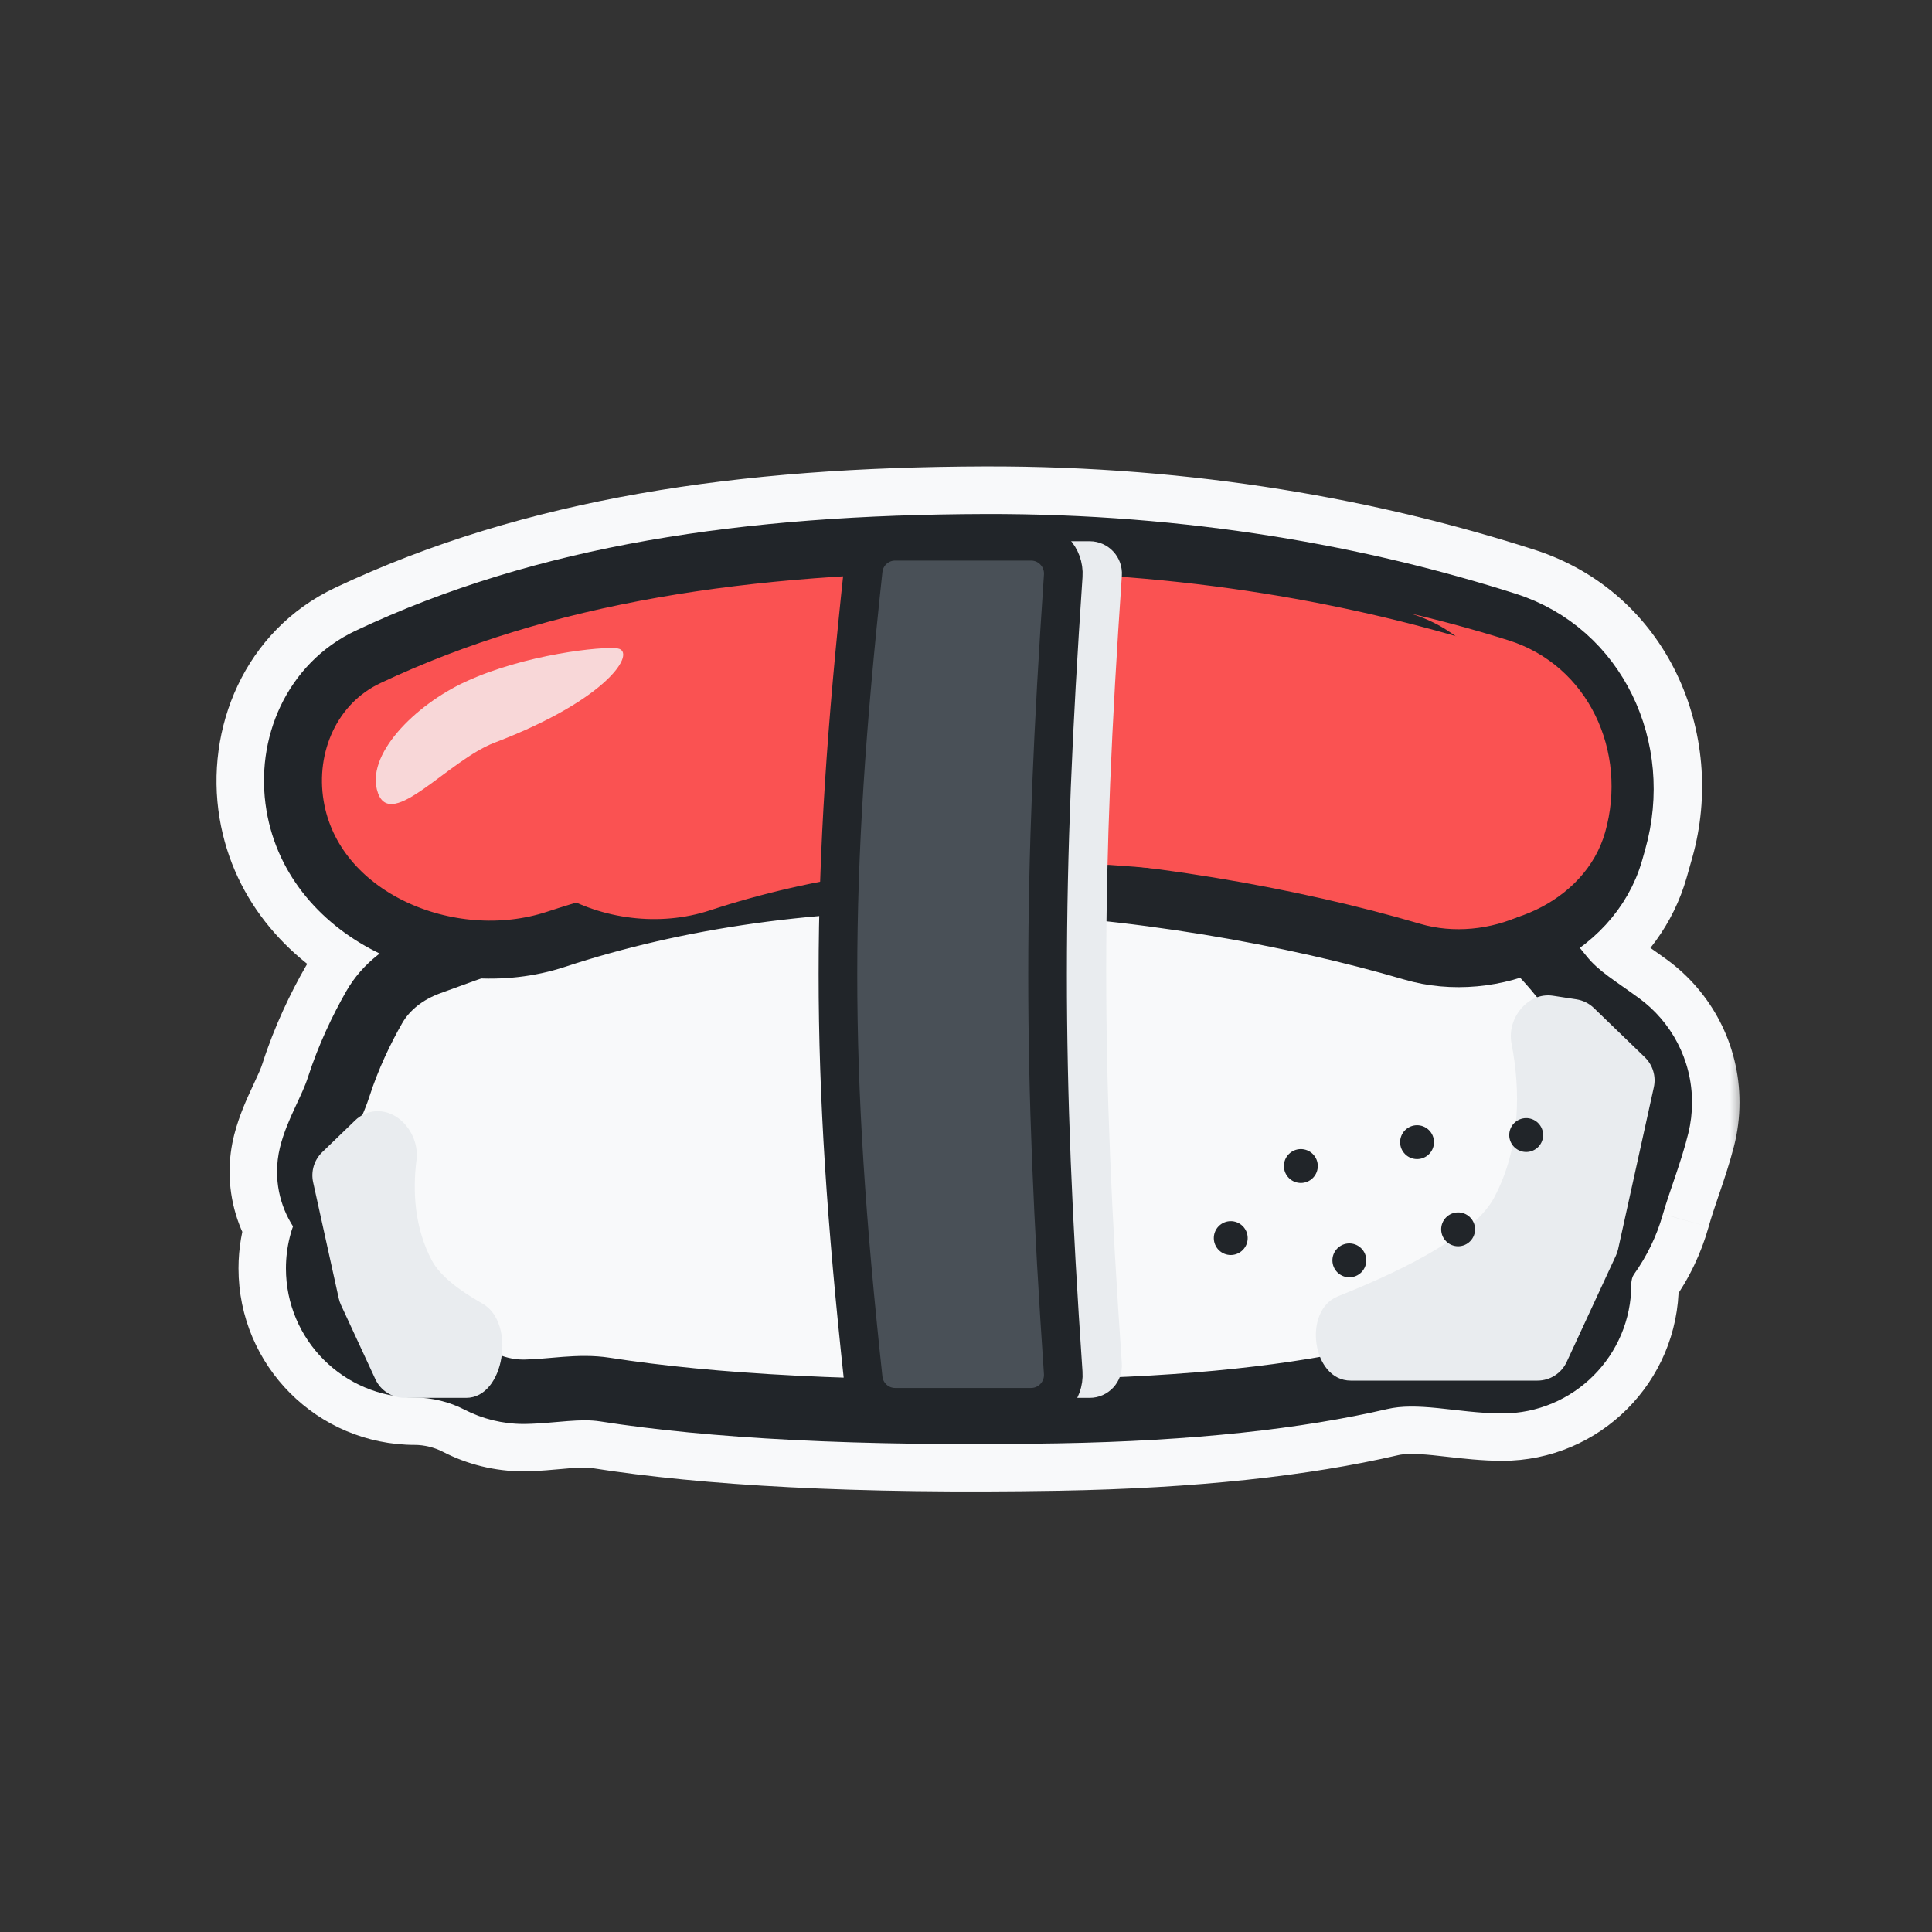 <svg width="60" height="60" viewBox="0 0 60 60" fill="none" xmlns="http://www.w3.org/2000/svg">
<rect x="0" y="0" width="60" height="60" fill="#333333" stroke="none"/>
<mask id="path-1-outside-1_50_10417" maskUnits="userSpaceOnUse" x="6.223" y="13.984" width="48" height="33" fill="black">
<rect fill="white" x="6.223" y="13.984" width="48" height="33"/>
<path fill-rule="evenodd" clip-rule="evenodd" d="M11.801 21.193C10.476 21.818 9.769 23.321 10.028 24.874C10.259 26.263 11.223 27.365 12.565 28.012C13.09 28.265 13.661 28.442 14.248 28.536C16.871 27.596 20.203 26.475 23.392 25.545C24.073 25.346 24.75 25.155 25.413 24.977C25.544 22.792 25.751 20.478 26.035 17.882C20.659 18.225 15.99 19.215 11.801 21.193ZM33.785 17.821C33.802 17.942 33.807 18.068 33.799 18.195C33.663 20.162 33.556 21.965 33.478 23.673C35.989 23.776 38.883 24.142 41.604 24.973C43.868 25.665 46.068 26.697 47.817 28.215C48.521 27.76 49.038 27.119 49.253 26.358L49.423 25.756C50.1 23.361 48.913 20.896 46.661 20.171C42.994 18.99 38.67 18.09 33.785 17.821ZM31.917 23.679C31.997 21.936 32.106 20.096 32.244 18.088C32.252 17.972 32.16 17.877 32.048 17.877H27.776C27.678 17.877 27.595 17.951 27.585 18.048C27.325 20.423 27.13 22.556 27 24.568C27.589 24.423 28.162 24.292 28.709 24.176C29.887 23.928 30.985 23.747 31.917 23.679ZM25.267 28.439C22.471 28.694 19.867 29.235 17.544 30C16.699 30.279 15.809 30.393 14.929 30.361C14.472 30.524 14.037 30.682 13.628 30.832C13.111 31.022 12.709 31.34 12.48 31.738C12.111 32.379 11.716 33.2 11.435 34.082C11.313 34.463 11.142 34.828 11.002 35.128L10.958 35.223C10.799 35.564 10.683 35.831 10.616 36.091C10.591 36.184 10.578 36.283 10.578 36.386C10.578 36.702 10.701 36.986 10.903 37.199C11.047 37.349 11.149 37.543 11.188 37.76C11.231 38.001 11.191 38.245 11.082 38.455C10.937 38.734 10.855 39.051 10.855 39.391C10.855 40.514 11.766 41.425 12.89 41.425C13.725 41.425 14.588 41.636 15.33 42.02C15.608 42.164 15.925 42.246 16.263 42.246C16.284 42.246 16.304 42.246 16.325 42.245C16.564 42.238 16.782 42.218 17.029 42.195L17.029 42.195L17.029 42.195L17.03 42.195C17.169 42.182 17.318 42.169 17.485 42.156C17.909 42.124 18.399 42.105 18.908 42.185C20.797 42.482 23.133 42.697 26.023 42.801C25.415 37.219 25.163 32.938 25.267 28.439ZM27.623 42.846C27.602 42.819 27.588 42.787 27.585 42.751C26.968 37.118 26.717 32.844 26.828 28.328C27.898 28.272 28.992 28.259 30.107 28.29C30.663 28.305 31.218 28.331 31.771 28.364C31.701 32.871 31.857 37.148 32.243 42.71C32.247 42.767 32.227 42.819 32.192 42.858C30.545 42.88 29.025 42.875 27.623 42.846ZM33.799 42.825C37.473 42.715 40.373 42.359 42.639 41.833C43.413 41.654 44.181 41.697 44.84 41.762C45.044 41.782 45.233 41.804 45.413 41.824C45.862 41.875 46.252 41.919 46.654 41.919C47.777 41.919 48.688 41.008 48.688 39.885C48.688 39.406 48.813 38.884 49.134 38.433C49.428 38.019 49.623 37.597 49.742 37.172C49.855 36.77 49.99 36.37 50.116 36.001L50.117 36L50.151 35.898C50.29 35.489 50.415 35.113 50.51 34.743C50.552 34.582 50.574 34.412 50.574 34.235C50.574 33.56 50.247 32.962 49.739 32.591C49.638 32.517 49.523 32.438 49.4 32.352L49.4 32.352L49.399 32.351L49.399 32.351L49.399 32.351C48.881 31.991 48.206 31.522 47.723 30.915C47.579 30.733 47.426 30.556 47.267 30.385C46.139 30.736 44.894 30.777 43.738 30.433C40.914 29.592 37.232 28.836 33.327 28.482C33.262 32.911 33.417 37.124 33.798 42.602C33.803 42.678 33.803 42.752 33.799 42.825ZM33.364 26.726C37.437 27.085 41.28 27.872 44.238 28.753C44.655 28.877 45.096 28.929 45.539 28.915C44.241 28.026 42.699 27.345 41.035 26.836C38.514 26.066 35.791 25.717 33.399 25.619C33.386 25.991 33.374 26.36 33.364 26.726ZM31.809 26.61C31.818 26.289 31.828 25.966 31.839 25.64C31.089 25.709 30.168 25.859 29.111 26.082C28.462 26.219 27.773 26.381 27.056 26.561C28.072 26.517 29.106 26.508 30.155 26.537C30.708 26.553 31.26 26.577 31.809 26.61ZM11.803 29.591L11.834 29.606C11.424 29.91 11.062 30.296 10.791 30.767C10.37 31.5 9.911 32.449 9.579 33.489C9.497 33.745 9.38 33.997 9.23 34.318L9.192 34.401C9.035 34.737 8.846 35.151 8.73 35.604C8.665 35.855 8.63 36.117 8.63 36.386C8.63 37.01 8.814 37.591 9.128 38.079C8.985 38.49 8.907 38.932 8.907 39.391C8.907 41.59 10.69 43.373 12.89 43.373C13.412 43.373 13.969 43.509 14.434 43.75C14.983 44.034 15.606 44.194 16.263 44.194C16.303 44.194 16.343 44.193 16.383 44.192C16.679 44.183 17.003 44.154 17.287 44.128L17.287 44.128L17.288 44.128L17.289 44.128C17.413 44.117 17.529 44.106 17.632 44.099C18.012 44.07 18.323 44.065 18.605 44.109C21.95 44.635 26.536 44.904 32.843 44.796C37.081 44.723 40.441 44.343 43.079 43.73C43.527 43.627 44.03 43.639 44.648 43.701C44.788 43.714 44.938 43.731 45.095 43.749L45.095 43.749C45.579 43.804 46.132 43.867 46.654 43.867C48.853 43.867 50.636 42.084 50.636 39.885C50.636 39.732 50.676 39.624 50.721 39.561C51.145 38.965 51.438 38.339 51.618 37.697C51.715 37.349 51.834 37 51.963 36.62L51.963 36.62L51.996 36.525C52.134 36.119 52.281 35.678 52.397 35.228C52.479 34.909 52.522 34.576 52.522 34.235C52.522 32.913 51.877 31.741 50.888 31.018C50.705 30.884 50.536 30.766 50.379 30.656C49.898 30.319 49.536 30.065 49.249 29.703C49.189 29.628 49.128 29.554 49.067 29.48C49.935 28.839 50.626 27.946 50.94 26.834L51.11 26.233C52.01 23.05 50.464 19.554 47.199 18.502C42.585 17.016 36.984 15.965 30.575 15.985C23.096 16.007 16.705 16.939 11.052 19.608C8.921 20.614 7.929 22.947 8.298 25.163C8.643 27.232 10.068 28.754 11.803 29.591Z"/>
</mask>
<path fill-rule="evenodd" clip-rule="evenodd" d="M11.801 21.193C10.476 21.818 9.769 23.321 10.028 24.874C10.259 26.263 11.223 27.365 12.565 28.012C13.09 28.265 13.661 28.442 14.248 28.536C16.871 27.596 20.203 26.475 23.392 25.545C24.073 25.346 24.75 25.155 25.413 24.977C25.544 22.792 25.751 20.478 26.035 17.882C20.659 18.225 15.99 19.215 11.801 21.193ZM33.785 17.821C33.802 17.942 33.807 18.068 33.799 18.195C33.663 20.162 33.556 21.965 33.478 23.673C35.989 23.776 38.883 24.142 41.604 24.973C43.868 25.665 46.068 26.697 47.817 28.215C48.521 27.76 49.038 27.119 49.253 26.358L49.423 25.756C50.1 23.361 48.913 20.896 46.661 20.171C42.994 18.99 38.67 18.09 33.785 17.821ZM31.917 23.679C31.997 21.936 32.106 20.096 32.244 18.088C32.252 17.972 32.16 17.877 32.048 17.877H27.776C27.678 17.877 27.595 17.951 27.585 18.048C27.325 20.423 27.13 22.556 27 24.568C27.589 24.423 28.162 24.292 28.709 24.176C29.887 23.928 30.985 23.747 31.917 23.679ZM25.267 28.439C22.471 28.694 19.867 29.235 17.544 30C16.699 30.279 15.809 30.393 14.929 30.361C14.472 30.524 14.037 30.682 13.628 30.832C13.111 31.022 12.709 31.34 12.48 31.738C12.111 32.379 11.716 33.2 11.435 34.082C11.313 34.463 11.142 34.828 11.002 35.128L10.958 35.223C10.799 35.564 10.683 35.831 10.616 36.091C10.591 36.184 10.578 36.283 10.578 36.386C10.578 36.702 10.701 36.986 10.903 37.199C11.047 37.349 11.149 37.543 11.188 37.76C11.231 38.001 11.191 38.245 11.082 38.455C10.937 38.734 10.855 39.051 10.855 39.391C10.855 40.514 11.766 41.425 12.89 41.425C13.725 41.425 14.588 41.636 15.33 42.02C15.608 42.164 15.925 42.246 16.263 42.246C16.284 42.246 16.304 42.246 16.325 42.245C16.564 42.238 16.782 42.218 17.029 42.195L17.029 42.195L17.029 42.195L17.03 42.195C17.169 42.182 17.318 42.169 17.485 42.156C17.909 42.124 18.399 42.105 18.908 42.185C20.797 42.482 23.133 42.697 26.023 42.801C25.415 37.219 25.163 32.938 25.267 28.439ZM27.623 42.846C27.602 42.819 27.588 42.787 27.585 42.751C26.968 37.118 26.717 32.844 26.828 28.328C27.898 28.272 28.992 28.259 30.107 28.29C30.663 28.305 31.218 28.331 31.771 28.364C31.701 32.871 31.857 37.148 32.243 42.71C32.247 42.767 32.227 42.819 32.192 42.858C30.545 42.88 29.025 42.875 27.623 42.846ZM33.799 42.825C37.473 42.715 40.373 42.359 42.639 41.833C43.413 41.654 44.181 41.697 44.84 41.762C45.044 41.782 45.233 41.804 45.413 41.824C45.862 41.875 46.252 41.919 46.654 41.919C47.777 41.919 48.688 41.008 48.688 39.885C48.688 39.406 48.813 38.884 49.134 38.433C49.428 38.019 49.623 37.597 49.742 37.172C49.855 36.77 49.99 36.37 50.116 36.001L50.117 36L50.151 35.898C50.29 35.489 50.415 35.113 50.51 34.743C50.552 34.582 50.574 34.412 50.574 34.235C50.574 33.56 50.247 32.962 49.739 32.591C49.638 32.517 49.523 32.438 49.4 32.352L49.4 32.352L49.399 32.351L49.399 32.351L49.399 32.351C48.881 31.991 48.206 31.522 47.723 30.915C47.579 30.733 47.426 30.556 47.267 30.385C46.139 30.736 44.894 30.777 43.738 30.433C40.914 29.592 37.232 28.836 33.327 28.482C33.262 32.911 33.417 37.124 33.798 42.602C33.803 42.678 33.803 42.752 33.799 42.825ZM33.364 26.726C37.437 27.085 41.28 27.872 44.238 28.753C44.655 28.877 45.096 28.929 45.539 28.915C44.241 28.026 42.699 27.345 41.035 26.836C38.514 26.066 35.791 25.717 33.399 25.619C33.386 25.991 33.374 26.36 33.364 26.726ZM31.809 26.61C31.818 26.289 31.828 25.966 31.839 25.64C31.089 25.709 30.168 25.859 29.111 26.082C28.462 26.219 27.773 26.381 27.056 26.561C28.072 26.517 29.106 26.508 30.155 26.537C30.708 26.553 31.26 26.577 31.809 26.61ZM11.803 29.591L11.834 29.606C11.424 29.91 11.062 30.296 10.791 30.767C10.37 31.5 9.911 32.449 9.579 33.489C9.497 33.745 9.38 33.997 9.23 34.318L9.192 34.401C9.035 34.737 8.846 35.151 8.73 35.604C8.665 35.855 8.63 36.117 8.63 36.386C8.63 37.01 8.814 37.591 9.128 38.079C8.985 38.49 8.907 38.932 8.907 39.391C8.907 41.59 10.69 43.373 12.89 43.373C13.412 43.373 13.969 43.509 14.434 43.75C14.983 44.034 15.606 44.194 16.263 44.194C16.303 44.194 16.343 44.193 16.383 44.192C16.679 44.183 17.003 44.154 17.287 44.128L17.287 44.128L17.288 44.128L17.289 44.128C17.413 44.117 17.529 44.106 17.632 44.099C18.012 44.07 18.323 44.065 18.605 44.109C21.95 44.635 26.536 44.904 32.843 44.796C37.081 44.723 40.441 44.343 43.079 43.73C43.527 43.627 44.03 43.639 44.648 43.701C44.788 43.714 44.938 43.731 45.095 43.749L45.095 43.749C45.579 43.804 46.132 43.867 46.654 43.867C48.853 43.867 50.636 42.084 50.636 39.885C50.636 39.732 50.676 39.624 50.721 39.561C51.145 38.965 51.438 38.339 51.618 37.697C51.715 37.349 51.834 37 51.963 36.62L51.963 36.62L51.996 36.525C52.134 36.119 52.281 35.678 52.397 35.228C52.479 34.909 52.522 34.576 52.522 34.235C52.522 32.913 51.877 31.741 50.888 31.018C50.705 30.884 50.536 30.766 50.379 30.656C49.898 30.319 49.536 30.065 49.249 29.703C49.189 29.628 49.128 29.554 49.067 29.48C49.935 28.839 50.626 27.946 50.94 26.834L51.11 26.233C52.01 23.05 50.464 19.554 47.199 18.502C42.585 17.016 36.984 15.965 30.575 15.985C23.096 16.007 16.705 16.939 11.052 19.608C8.921 20.614 7.929 22.947 8.298 25.163C8.643 27.232 10.068 28.754 11.803 29.591Z" fill="#F8F9FA"/>
<path d="M10.028 24.874L11.507 24.628L10.028 24.874ZM11.801 21.193L12.441 22.549L12.441 22.549L11.801 21.193ZM12.565 28.012L11.913 29.363L11.913 29.363L12.565 28.012ZM14.248 28.536L14.011 30.017C14.261 30.057 14.516 30.033 14.753 29.948L14.248 28.536ZM23.392 25.545L23.812 26.985L23.812 26.985L23.392 25.545ZM25.413 24.977L25.802 26.426C26.425 26.258 26.871 25.711 26.91 25.067L25.413 24.977ZM26.035 17.882L27.526 18.045C27.574 17.604 27.425 17.165 27.119 16.845C26.813 16.525 26.381 16.356 25.939 16.385L26.035 17.882ZM33.785 17.821L33.867 16.323C33.418 16.298 32.981 16.476 32.678 16.808C32.374 17.14 32.236 17.591 32.3 18.036L33.785 17.821ZM33.799 18.195L35.295 18.298L35.295 18.298L33.799 18.195ZM33.478 23.673L31.979 23.604C31.961 24.003 32.102 24.392 32.372 24.686C32.642 24.981 33.017 25.155 33.416 25.172L33.478 23.673ZM41.604 24.973L41.165 26.408L41.165 26.408L41.604 24.973ZM47.817 28.215L46.834 29.347C47.337 29.785 48.069 29.837 48.63 29.475L47.817 28.215ZM49.253 26.358L47.81 25.95L47.81 25.95L49.253 26.358ZM49.423 25.756L50.867 26.164L50.867 26.164L49.423 25.756ZM46.661 20.171L46.201 21.599L46.201 21.599L46.661 20.171ZM31.917 23.679L32.026 25.175C32.784 25.12 33.381 24.507 33.416 23.748L31.917 23.679ZM32.244 18.088L33.74 18.191L33.74 18.191L32.244 18.088ZM27.585 18.048L29.076 18.211L29.076 18.211L27.585 18.048ZM27 24.568L25.503 24.471C25.472 24.948 25.67 25.411 26.036 25.718C26.402 26.025 26.893 26.139 27.357 26.025L27 24.568ZM28.709 24.176L29.019 25.644L29.019 25.644L28.709 24.176ZM17.544 30L18.014 31.425L18.014 31.425L17.544 30ZM25.267 28.439L26.767 28.473C26.776 28.046 26.604 27.635 26.291 27.343C25.979 27.051 25.557 26.906 25.131 26.945L25.267 28.439ZM14.929 30.361L14.985 28.862C14.794 28.855 14.603 28.884 14.424 28.948L14.929 30.361ZM13.628 30.832L13.11 29.424L13.11 29.424L13.628 30.832ZM12.48 31.738L11.18 30.99L11.18 30.99L12.48 31.738ZM11.435 34.081L12.864 34.538L12.864 34.538L11.435 34.081ZM11.002 35.128L9.643 34.493L9.643 34.493L11.002 35.128ZM10.958 35.223L9.599 34.588L9.598 34.59L10.958 35.223ZM10.616 36.091L12.068 36.465L12.068 36.465L10.616 36.091ZM10.903 37.199L9.817 38.233L9.817 38.233L10.903 37.199ZM11.188 37.76L12.665 37.497L12.665 37.497L11.188 37.76ZM11.082 38.455L12.413 39.146L12.413 39.146L11.082 38.455ZM15.33 42.02L14.64 43.352L14.64 43.352L15.33 42.02ZM16.325 42.245L16.369 43.745L16.369 43.745L16.325 42.245ZM17.029 42.195L17.166 43.689C17.182 43.688 17.199 43.686 17.215 43.684L17.029 42.195ZM17.029 42.195L16.885 40.702C16.871 40.704 16.857 40.705 16.843 40.707L17.029 42.195ZM17.029 42.195L16.896 40.701L16.885 40.702L17.029 42.195ZM17.03 42.195L17.163 43.689L17.167 43.689L17.03 42.195ZM17.485 42.156L17.598 43.652L17.598 43.652L17.485 42.156ZM18.908 42.185L18.675 43.667L18.675 43.667L18.908 42.185ZM26.023 42.801L25.968 44.3C26.404 44.316 26.824 44.142 27.121 43.823C27.417 43.504 27.561 43.072 27.514 42.639L26.023 42.801ZM27.584 42.751L26.093 42.914L26.093 42.914L27.584 42.751ZM27.623 42.846L26.43 43.756C26.707 44.12 27.135 44.337 27.592 44.346L27.623 42.846ZM26.828 28.328L26.751 26.829C25.968 26.87 25.348 27.506 25.329 28.29L26.828 28.328ZM30.107 28.29L30.065 29.789L30.065 29.789L30.107 28.29ZM31.771 28.364L33.27 28.387C33.283 27.586 32.663 26.916 31.862 26.867L31.771 28.364ZM32.243 42.71L30.747 42.814L30.747 42.814L32.243 42.71ZM32.192 42.858L32.212 44.358C32.629 44.352 33.025 44.173 33.304 43.864L32.192 42.858ZM42.639 41.833L42.978 43.294L42.978 43.294L42.639 41.833ZM33.799 42.825L32.301 42.741C32.278 43.16 32.431 43.571 32.725 43.872C33.018 44.173 33.424 44.337 33.844 44.324L33.799 42.825ZM44.84 41.762L44.988 40.27L44.988 40.27L44.84 41.762ZM45.413 41.824L45.244 43.315L45.244 43.315L45.413 41.824ZM49.134 38.432L47.911 37.563L47.911 37.563L49.134 38.432ZM49.742 37.172L48.297 36.768L48.297 36.768L49.742 37.172ZM50.116 36.001L51.536 36.484L51.539 36.475L50.116 36.001ZM50.117 36L48.696 35.517L48.693 35.526L50.117 36ZM50.151 35.898L51.571 36.381L51.571 36.381L50.151 35.898ZM50.51 34.743L51.963 35.116L51.963 35.116L50.51 34.743ZM49.738 32.591L48.853 33.801L48.853 33.801L49.738 32.591ZM49.4 32.352L50.256 31.12L50.253 31.118L49.4 32.352ZM49.4 32.352L50.253 31.118C50.248 31.115 50.244 31.112 50.24 31.109L49.4 32.352ZM49.399 32.351L50.24 31.109L50.231 31.103L49.399 32.351ZM49.399 32.351L50.231 31.103C50.219 31.095 50.207 31.087 50.194 31.079L49.399 32.351ZM49.399 32.351L48.543 33.583C48.563 33.597 48.584 33.61 48.604 33.623L49.399 32.351ZM47.723 30.915L46.549 31.848L46.549 31.848L47.723 30.915ZM47.267 30.385L48.364 29.362C47.971 28.941 47.371 28.782 46.822 28.953L47.267 30.385ZM43.738 30.433L43.31 31.87L43.31 31.87L43.738 30.433ZM33.327 28.482L33.462 26.988C33.047 26.951 32.634 27.088 32.324 27.368C32.014 27.647 31.834 28.043 31.828 28.46L33.327 28.482ZM33.798 42.602L32.301 42.706L32.301 42.706L33.798 42.602ZM44.238 28.753L44.666 27.315L44.666 27.315L44.238 28.753ZM33.364 26.726L31.865 26.685C31.843 27.477 32.442 28.15 33.232 28.22L33.364 26.726ZM45.539 28.915L45.586 30.415C46.235 30.394 46.797 29.959 46.979 29.336C47.161 28.713 46.922 28.044 46.386 27.678L45.539 28.915ZM41.035 26.836L41.473 25.402L41.473 25.402L41.035 26.836ZM33.399 25.619L33.46 24.12C33.061 24.104 32.672 24.248 32.379 24.519C32.086 24.791 31.913 25.168 31.9 25.567L33.399 25.619ZM31.809 26.61L31.719 28.108C32.124 28.132 32.522 27.991 32.822 27.716C33.121 27.442 33.297 27.058 33.308 26.652L31.809 26.61ZM31.839 25.64L33.338 25.691C33.352 25.261 33.182 24.845 32.869 24.55C32.556 24.254 32.131 24.107 31.702 24.146L31.839 25.64ZM29.111 26.082L28.802 24.614L28.802 24.614L29.111 26.082ZM27.056 26.561L26.689 25.107C25.943 25.295 25.46 26.018 25.572 26.779C25.684 27.541 26.353 28.094 27.122 28.06L27.056 26.561ZM30.155 26.537L30.197 25.038L30.197 25.038L30.155 26.537ZM11.834 29.606L12.728 30.81C13.15 30.497 13.377 29.985 13.327 29.462C13.277 28.939 12.956 28.48 12.482 28.253L11.834 29.606ZM11.803 29.591L11.151 30.942L11.154 30.944L11.803 29.591ZM10.791 30.767L12.092 31.515L12.092 31.515L10.791 30.767ZM9.579 33.489L8.15 33.032L8.15 33.032L9.579 33.489ZM9.23 34.318L7.871 33.684L7.871 33.684L9.23 34.318ZM9.192 34.401L7.832 33.768L7.832 33.768L9.192 34.401ZM8.73 35.604L10.182 35.979L10.182 35.979L8.73 35.604ZM9.128 38.079L10.544 38.573C10.697 38.136 10.639 37.654 10.389 37.266L9.128 38.079ZM14.434 43.75L15.124 42.418L15.124 42.418L14.434 43.75ZM16.383 44.192L16.338 42.693L16.338 42.693L16.383 44.192ZM17.287 44.128L17.423 45.622C17.444 45.62 17.465 45.618 17.485 45.615L17.287 44.128ZM17.287 44.128L17.145 42.635C17.126 42.637 17.108 42.639 17.089 42.641L17.287 44.128ZM17.288 44.128L17.155 42.634L17.145 42.635L17.288 44.128ZM17.289 44.128L17.421 45.622L17.424 45.622L17.289 44.128ZM17.632 44.099L17.519 42.603L17.519 42.603L17.632 44.099ZM18.605 44.109L18.373 45.591L18.373 45.591L18.605 44.109ZM32.843 44.796L32.817 43.296L32.817 43.296L32.843 44.796ZM43.079 43.73L42.74 42.269L42.74 42.269L43.079 43.73ZM44.648 43.701L44.796 42.208L44.796 42.208L44.648 43.701ZM45.095 43.749L45.342 42.27C45.316 42.266 45.291 42.262 45.265 42.259L45.095 43.749ZM45.095 43.749L44.849 45.229C44.874 45.233 44.9 45.237 44.926 45.24L45.095 43.749ZM50.721 39.561L49.499 38.692L49.499 38.692L50.721 39.561ZM51.618 37.697L53.063 38.101L53.063 38.1L51.618 37.697ZM51.963 36.62L53.383 37.103C53.391 37.08 53.399 37.056 53.406 37.032L51.963 36.62ZM51.963 36.62L50.543 36.137C50.535 36.16 50.528 36.184 50.521 36.208L51.963 36.62ZM51.995 36.525L53.416 37.008L53.416 37.008L51.995 36.525ZM52.397 35.228L50.944 34.855L50.944 34.855L52.397 35.228ZM50.888 31.018L50.003 32.229L50.003 32.229L50.888 31.018ZM50.379 30.656L49.518 31.884L49.518 31.884L50.379 30.656ZM49.249 29.703L50.423 28.771L50.423 28.771L49.249 29.703ZM49.067 29.48L48.175 28.274C47.842 28.52 47.626 28.893 47.577 29.304C47.528 29.715 47.652 30.128 47.918 30.445L49.067 29.48ZM50.94 26.834L52.384 27.242L52.384 27.242L50.94 26.834ZM51.11 26.233L52.554 26.641L52.554 26.641L51.11 26.233ZM47.199 18.502L46.739 19.93L46.739 19.93L47.199 18.502ZM30.575 15.985L30.57 14.485L30.57 14.485L30.575 15.985ZM11.052 19.608L11.693 20.964L11.693 20.964L11.052 19.608ZM8.298 25.163L6.819 25.409L6.819 25.409L8.298 25.163ZM11.507 24.628C11.343 23.645 11.803 22.851 12.441 22.549L11.16 19.837C9.149 20.786 8.194 22.996 8.548 25.121L11.507 24.628ZM13.216 26.661C12.214 26.177 11.642 25.436 11.507 24.628L8.548 25.121C8.876 27.09 10.233 28.552 11.913 29.363L13.216 26.661ZM14.483 27.054C14.037 26.983 13.606 26.849 13.216 26.661L11.913 29.363C12.574 29.682 13.286 29.901 14.011 30.017L14.483 27.054ZM22.972 24.105C19.746 25.045 16.385 26.177 13.742 27.123L14.753 29.948C17.358 29.015 20.66 27.904 23.812 26.985L22.972 24.105ZM25.023 23.529C24.349 23.71 23.662 23.903 22.972 24.105L23.812 26.985C24.485 26.788 25.151 26.601 25.802 26.426L25.023 23.529ZM26.91 25.067C27.039 22.913 27.244 20.624 27.526 18.045L24.544 17.718C24.258 20.332 24.048 22.672 23.915 24.887L26.91 25.067ZM12.441 22.549C16.41 20.676 20.88 19.714 26.131 19.378L25.939 16.385C20.437 16.736 15.57 17.755 11.16 19.837L12.441 22.549ZM32.3 18.036C32.303 18.053 32.303 18.072 32.302 18.093L35.295 18.298C35.311 18.064 35.302 17.832 35.269 17.605L32.3 18.036ZM32.302 18.093C32.166 20.067 32.059 21.882 31.979 23.604L34.976 23.742C35.054 22.047 35.16 20.256 35.295 18.298L32.302 18.093ZM42.042 23.539C39.166 22.66 36.138 22.28 33.539 22.174L33.416 25.172C35.839 25.271 38.601 25.624 41.165 26.408L42.042 23.539ZM48.8 27.082C46.843 25.383 44.432 24.269 42.042 23.539L41.165 26.408C43.305 27.062 45.294 28.011 46.834 29.347L48.8 27.082ZM47.81 25.95C47.709 26.306 47.451 26.666 47.004 26.954L48.63 29.475C49.592 28.855 50.367 27.931 50.697 26.766L47.81 25.95ZM47.98 25.348L47.81 25.95L50.697 26.766L50.867 26.164L47.98 25.348ZM46.201 21.599C47.592 22.047 48.465 23.632 47.98 25.348L50.867 26.164C51.736 23.089 50.235 19.746 47.121 18.743L46.201 21.599ZM33.702 19.319C38.452 19.581 42.65 20.455 46.201 21.599L47.121 18.743C43.338 17.525 38.887 16.6 33.867 16.323L33.702 19.319ZM33.416 23.748C33.495 22.018 33.603 20.19 33.74 18.191L30.747 17.986C30.609 20.002 30.499 21.853 30.419 23.611L33.416 23.748ZM33.74 18.191C33.808 17.207 33.027 16.377 32.048 16.377V19.377C31.293 19.377 30.696 18.738 30.747 17.986L33.74 18.191ZM32.048 16.377H27.776V19.377H32.048V16.377ZM27.776 16.377C26.913 16.377 26.187 17.027 26.093 17.885L29.076 18.211C29.003 18.875 28.443 19.377 27.776 19.377V16.377ZM26.093 17.885C25.832 20.275 25.635 22.431 25.503 24.471L28.496 24.665C28.625 22.681 28.818 20.57 29.076 18.211L26.093 17.885ZM28.4 22.709C27.834 22.828 27.245 22.963 26.642 23.111L27.357 26.025C27.934 25.883 28.49 25.756 29.019 25.644L28.4 22.709ZM31.809 22.183C30.781 22.258 29.608 22.454 28.4 22.709L29.019 25.644C30.165 25.402 31.19 25.236 32.026 25.175L31.809 22.183ZM18.014 31.425C20.222 30.698 22.713 30.178 25.403 29.933L25.131 26.945C22.23 27.21 19.513 27.772 17.075 28.576L18.014 31.425ZM14.873 31.86C15.919 31.899 16.988 31.763 18.014 31.425L17.075 28.576C16.41 28.795 15.698 28.888 14.985 28.862L14.873 31.86ZM14.145 32.24C14.55 32.091 14.982 31.935 15.434 31.773L14.424 28.948C13.963 29.113 13.524 29.273 13.11 29.424L14.145 32.24ZM13.78 32.486C13.801 32.449 13.891 32.334 14.145 32.24L13.11 29.424C12.33 29.711 11.617 30.23 11.18 30.99L13.78 32.486ZM12.864 34.538C13.106 33.779 13.453 33.056 13.78 32.486L11.18 30.99C10.77 31.703 10.326 32.622 10.006 33.625L12.864 34.538ZM12.361 35.763C12.496 35.474 12.708 35.025 12.864 34.538L10.006 33.625C9.918 33.901 9.789 34.182 9.643 34.493L12.361 35.763ZM12.317 35.857L12.361 35.762L9.643 34.493L9.599 34.588L12.317 35.857ZM12.068 36.465C12.097 36.355 12.156 36.203 12.318 35.855L9.598 34.59C9.442 34.925 9.269 35.306 9.163 35.716L12.068 36.465ZM12.078 36.386C12.078 36.411 12.075 36.438 12.068 36.465L9.163 35.716C9.108 35.931 9.078 36.156 9.078 36.386H12.078ZM11.989 36.164C12.043 36.22 12.078 36.302 12.078 36.386H9.078C9.078 37.101 9.359 37.752 9.817 38.233L11.989 36.164ZM12.665 37.497C12.572 36.981 12.329 36.521 11.989 36.164L9.817 38.233C9.764 38.178 9.726 38.106 9.711 38.024L12.665 37.497ZM12.413 39.146C12.672 38.647 12.766 38.068 12.665 37.497L9.711 38.024C9.695 37.933 9.71 37.842 9.75 37.764L12.413 39.146ZM12.355 39.391C12.355 39.297 12.377 39.217 12.413 39.146L9.75 37.764C9.497 38.252 9.355 38.805 9.355 39.391H12.355ZM12.89 39.925C12.594 39.925 12.355 39.686 12.355 39.391H9.355C9.355 41.343 10.937 42.925 12.89 42.925V39.925ZM16.019 40.688C15.066 40.194 13.966 39.925 12.89 39.925V42.925C13.484 42.925 14.111 43.078 14.64 43.352L16.019 40.688ZM16.263 40.746C16.17 40.746 16.09 40.724 16.019 40.688L14.64 43.352C15.127 43.604 15.679 43.746 16.263 43.746V40.746ZM16.281 40.746C16.275 40.746 16.269 40.746 16.263 40.746V43.746C16.299 43.746 16.334 43.745 16.369 43.745L16.281 40.746ZM16.892 40.702C16.638 40.725 16.466 40.74 16.281 40.746L16.369 43.745C16.662 43.736 16.925 43.711 17.166 43.689L16.892 40.702ZM16.843 40.707L16.843 40.707L17.215 43.684L17.215 43.684L16.843 40.707ZM16.885 40.702L16.885 40.702L17.173 43.688L17.174 43.688L16.885 40.702ZM16.897 40.701L16.896 40.701L17.163 43.689L17.163 43.689L16.897 40.701ZM17.372 40.66C17.191 40.674 17.032 40.689 16.893 40.702L17.167 43.689C17.307 43.676 17.445 43.664 17.598 43.652L17.372 40.66ZM19.14 40.703C18.458 40.596 17.83 40.626 17.372 40.66L17.598 43.652C17.988 43.622 18.34 43.614 18.675 43.667L19.14 40.703ZM26.076 41.302C23.23 41.2 20.956 40.988 19.14 40.703L18.675 43.667C20.639 43.975 23.037 44.195 25.968 44.3L26.076 41.302ZM27.514 42.639C26.91 37.098 26.665 32.886 26.767 28.473L23.767 28.404C23.662 32.99 23.919 37.34 24.531 42.964L27.514 42.639ZM26.093 42.914C26.128 43.23 26.25 43.52 26.43 43.756L28.815 41.936C28.954 42.119 29.049 42.343 29.076 42.588L26.093 42.914ZM25.329 28.29C25.215 32.896 25.473 37.24 26.093 42.914L29.076 42.588C28.464 36.996 28.218 32.793 28.328 28.365L25.329 28.29ZM26.906 29.826C27.936 29.772 28.99 29.759 30.065 29.789L30.148 26.79C28.995 26.758 27.861 26.772 26.751 26.829L26.906 29.826ZM30.065 29.789C30.604 29.804 31.142 29.829 31.679 29.861L31.862 26.867C31.294 26.832 30.722 26.806 30.148 26.79L30.065 29.789ZM33.739 42.606C33.355 37.072 33.202 32.839 33.27 28.387L30.271 28.341C30.2 32.903 30.359 37.224 30.747 42.814L33.739 42.606ZM33.304 43.864C33.6 43.537 33.773 43.089 33.739 42.606L30.747 42.814C30.721 42.446 30.854 42.101 31.08 41.851L33.304 43.864ZM32.172 41.358C30.54 41.38 29.037 41.375 27.654 41.347L27.592 44.346C29.013 44.375 30.55 44.38 32.212 44.358L32.172 41.358ZM42.3 40.372C40.157 40.869 37.36 41.218 33.754 41.326L33.844 44.324C37.586 44.213 40.589 43.848 42.978 43.294L42.3 40.372ZM44.988 40.27C44.296 40.201 43.324 40.134 42.3 40.372L42.978 43.294C43.501 43.173 44.065 43.193 44.692 43.255L44.988 40.27ZM45.583 40.334C45.404 40.313 45.204 40.291 44.988 40.27L44.692 43.255C44.884 43.274 45.063 43.294 45.244 43.315L45.583 40.334ZM46.653 40.419C46.351 40.419 46.047 40.387 45.583 40.334L45.244 43.315C45.677 43.364 46.152 43.419 46.653 43.419V40.419ZM47.188 39.885C47.188 40.18 46.949 40.419 46.653 40.419V43.419C48.606 43.419 50.188 41.837 50.188 39.885H47.188ZM47.911 37.563C47.377 38.314 47.188 39.156 47.188 39.885H50.188C50.188 39.656 50.248 39.454 50.356 39.302L47.911 37.563ZM48.297 36.768C48.225 37.026 48.105 37.291 47.911 37.563L50.356 39.302C50.75 38.748 51.021 38.168 51.187 37.576L48.297 36.768ZM48.696 35.517C48.573 35.881 48.423 36.319 48.297 36.768L51.187 37.576C51.286 37.22 51.408 36.86 51.536 36.484L48.696 35.517ZM48.693 35.526L48.693 35.526L51.539 36.475L51.539 36.475L48.693 35.526ZM48.731 35.415L48.696 35.517L51.536 36.483L51.571 36.381L48.731 35.415ZM49.057 34.37C48.978 34.678 48.871 35.004 48.731 35.416L51.571 36.381C51.71 35.974 51.852 35.549 51.963 35.116L49.057 34.37ZM49.074 34.235C49.074 34.285 49.068 34.33 49.057 34.37L51.963 35.116C52.036 34.834 52.074 34.538 52.074 34.235H49.074ZM48.853 33.801C48.991 33.903 49.074 34.058 49.074 34.235H52.074C52.074 33.062 51.503 32.022 50.624 31.38L48.853 33.801ZM48.544 33.584C48.672 33.672 48.77 33.741 48.853 33.801L50.624 31.38C50.505 31.293 50.375 31.203 50.256 31.12L48.544 33.584ZM48.546 33.585L48.547 33.586L50.253 31.118L50.253 31.118L48.546 33.585ZM48.559 33.594L48.559 33.594L50.24 31.109L50.24 31.109L48.559 33.594ZM48.567 33.599L48.567 33.599L50.231 31.103L50.231 31.103L48.567 33.599ZM48.604 33.623L48.604 33.623L50.194 31.079L50.194 31.079L48.604 33.623ZM46.549 31.848C47.191 32.656 48.054 33.243 48.543 33.583L50.255 31.119C49.708 30.739 49.221 30.388 48.898 29.982L46.549 31.848ZM46.17 31.409C46.303 31.552 46.43 31.698 46.549 31.848L48.898 29.982C48.728 29.768 48.55 29.561 48.364 29.362L46.17 31.409ZM43.31 31.87C44.776 32.307 46.326 32.249 47.712 31.818L46.822 28.953C45.953 29.223 45.013 29.247 44.166 28.995L43.31 31.87ZM33.192 29.976C36.998 30.321 40.581 31.058 43.31 31.87L44.166 28.995C41.246 28.126 37.467 27.351 33.462 26.988L33.192 29.976ZM31.828 28.46C31.761 32.944 31.919 37.2 32.301 42.706L35.294 42.498C34.916 37.047 34.763 32.879 34.827 28.505L31.828 28.46ZM32.301 42.706C32.302 42.718 32.302 42.73 32.301 42.741L35.297 42.909C35.304 42.774 35.304 42.636 35.294 42.498L32.301 42.706ZM44.666 27.315C41.612 26.405 37.67 25.6 33.496 25.231L33.232 28.22C37.205 28.571 40.948 29.338 43.81 30.19L44.666 27.315ZM45.492 27.416C45.198 27.425 44.918 27.39 44.666 27.315L43.81 30.19C44.392 30.363 44.995 30.433 45.586 30.415L45.492 27.416ZM40.596 28.271C42.157 28.748 43.551 29.372 44.692 30.153L46.386 27.678C44.931 26.681 43.241 25.942 41.473 25.402L40.596 28.271ZM33.337 27.118C35.642 27.212 38.231 27.548 40.596 28.271L41.473 25.402C38.796 24.584 35.94 24.222 33.46 24.12L33.337 27.118ZM31.9 25.567C31.887 25.943 31.875 26.315 31.865 26.685L34.864 26.767C34.874 26.404 34.885 26.04 34.898 25.671L31.9 25.567ZM33.308 26.652C33.317 26.334 33.327 26.014 33.338 25.691L30.34 25.589C30.328 25.918 30.318 26.244 30.309 26.569L33.308 26.652ZM29.421 27.55C30.445 27.334 31.305 27.195 31.975 27.134L31.702 24.146C30.874 24.222 29.89 24.385 28.802 24.614L29.421 27.55ZM27.423 28.016C28.125 27.839 28.794 27.682 29.421 27.55L28.802 24.614C28.13 24.756 27.421 24.922 26.689 25.107L27.423 28.016ZM30.197 25.038C29.112 25.008 28.042 25.017 26.99 25.063L27.122 28.06C28.101 28.017 29.1 28.008 30.113 28.037L30.197 25.038ZM31.898 25.113C31.334 25.079 30.767 25.054 30.197 25.038L30.113 28.037C30.65 28.052 31.185 28.076 31.719 28.108L31.898 25.113ZM12.482 28.253L12.452 28.238L11.154 30.944L11.185 30.958L12.482 28.253ZM12.092 31.515C12.25 31.239 12.467 31.004 12.728 30.81L10.94 28.401C10.38 28.816 9.874 29.353 9.491 30.019L12.092 31.515ZM11.008 33.945C11.301 33.028 11.711 32.177 12.092 31.515L9.491 30.019C9.028 30.824 8.522 31.87 8.15 33.032L11.008 33.945ZM10.59 34.951C10.729 34.653 10.892 34.31 11.008 33.945L8.15 33.032C8.103 33.18 8.031 33.341 7.871 33.684L10.59 34.951ZM10.551 35.034L10.59 34.951L7.871 33.684L7.832 33.768L10.551 35.034ZM10.182 35.979C10.261 35.674 10.394 35.373 10.552 35.034L7.832 33.768C7.676 34.102 7.432 34.628 7.277 35.229L10.182 35.979ZM10.13 36.386C10.13 36.245 10.148 36.108 10.182 35.979L7.277 35.229C7.181 35.602 7.13 35.99 7.13 36.386H10.13ZM10.389 37.266C10.225 37.013 10.13 36.712 10.13 36.386H7.13C7.13 37.307 7.402 38.17 7.868 38.892L10.389 37.266ZM10.407 39.391C10.407 39.103 10.456 38.828 10.544 38.573L7.712 37.585C7.514 38.153 7.407 38.761 7.407 39.391H10.407ZM12.89 41.873C11.518 41.873 10.407 40.762 10.407 39.391H7.407C7.407 42.419 9.862 44.873 12.89 44.873V41.873ZM15.124 42.418C14.446 42.067 13.653 41.873 12.89 41.873V44.873C13.172 44.873 13.492 44.951 13.745 45.082L15.124 42.418ZM16.263 42.694C15.851 42.694 15.464 42.594 15.124 42.418L13.745 45.082C14.501 45.474 15.36 45.694 16.263 45.694V42.694ZM16.338 42.693C16.313 42.694 16.288 42.694 16.263 42.694V45.694C16.318 45.694 16.372 45.693 16.427 45.691L16.338 42.693ZM17.152 42.634C16.858 42.661 16.581 42.686 16.338 42.693L16.427 45.691C16.777 45.681 17.148 45.647 17.423 45.622L17.152 42.634ZM17.089 42.641L17.089 42.642L17.485 45.615L17.485 45.615L17.089 42.641ZM17.145 42.635L17.145 42.635L17.43 45.621L17.43 45.621L17.145 42.635ZM17.156 42.634L17.155 42.634L17.42 45.622L17.421 45.622L17.156 42.634ZM17.519 42.603C17.403 42.612 17.274 42.623 17.153 42.634L17.424 45.622C17.551 45.611 17.656 45.601 17.746 45.594L17.519 42.603ZM18.838 42.627C18.381 42.556 17.932 42.572 17.519 42.603L17.746 45.594C18.092 45.568 18.265 45.574 18.373 45.591L18.838 42.627ZM32.817 43.296C26.556 43.403 22.064 43.134 18.838 42.627L18.373 45.591C21.835 46.135 26.517 46.404 32.869 46.296L32.817 43.296ZM42.74 42.269C40.234 42.851 36.985 43.225 32.817 43.296L32.869 46.296C37.176 46.222 40.647 45.834 43.418 45.192L42.74 42.269ZM44.796 42.208C44.147 42.144 43.44 42.107 42.74 42.269L43.418 45.192C43.615 45.146 43.912 45.135 44.5 45.193L44.796 42.208ZM45.265 42.259C45.11 42.241 44.948 42.223 44.796 42.208L44.5 45.193C44.627 45.206 44.766 45.222 44.926 45.24L45.265 42.259ZM45.342 42.27L45.342 42.27L44.849 45.229L44.849 45.229L45.342 42.27ZM46.653 42.367C46.232 42.367 45.764 42.316 45.265 42.259L44.926 45.24C45.394 45.293 46.033 45.367 46.653 45.367V42.367ZM49.136 39.885C49.136 41.256 48.025 42.367 46.653 42.367V45.367C49.681 45.367 52.136 42.913 52.136 39.885H49.136ZM49.499 38.692C49.243 39.052 49.136 39.477 49.136 39.885H52.136C52.136 39.987 52.11 40.197 51.944 40.431L49.499 38.692ZM50.173 37.292C50.041 37.768 49.823 38.237 49.499 38.692L51.944 40.431C52.468 39.694 52.836 38.91 53.063 38.101L50.173 37.292ZM50.543 36.137C50.417 36.509 50.284 36.898 50.173 37.292L53.063 38.1C53.147 37.8 53.251 37.491 53.383 37.103L50.543 36.137ZM50.521 36.208L50.521 36.208L53.406 37.032L53.406 37.032L50.521 36.208ZM50.575 36.042L50.543 36.137L53.383 37.103L53.416 37.008L50.575 36.042ZM50.944 34.855C50.844 35.243 50.714 35.634 50.575 36.042L53.416 37.008C53.553 36.604 53.718 36.114 53.85 35.601L50.944 34.855ZM51.022 34.235C51.022 34.45 50.995 34.657 50.944 34.855L53.85 35.601C53.963 35.162 54.022 34.703 54.022 34.235H51.022ZM50.003 32.229C50.622 32.682 51.022 33.412 51.022 34.235H54.022C54.022 32.413 53.131 30.8 51.773 29.807L50.003 32.229ZM49.518 31.884C49.676 31.995 49.833 32.105 50.003 32.229L51.773 29.807C51.576 29.663 51.395 29.537 51.24 29.427L49.518 31.884ZM48.074 30.636C48.521 31.199 49.077 31.575 49.518 31.884L51.24 29.427C50.72 29.063 50.55 28.93 50.423 28.771L48.074 30.636ZM47.918 30.445C47.971 30.508 48.023 30.572 48.074 30.636L50.423 28.771C50.355 28.685 50.286 28.6 50.215 28.516L47.918 30.445ZM49.497 26.427C49.286 27.174 48.815 27.801 48.175 28.274L49.958 30.687C51.055 29.877 51.967 28.717 52.384 27.242L49.497 26.427ZM49.667 25.825L49.497 26.427L52.384 27.242L52.554 26.641L49.667 25.825ZM46.739 19.93C49.134 20.701 50.377 23.312 49.667 25.825L52.554 26.641C53.642 22.789 51.794 18.407 47.659 17.074L46.739 19.93ZM30.579 17.485C36.821 17.466 42.265 18.489 46.739 19.93L47.659 17.074C42.904 15.543 37.147 14.465 30.57 14.485L30.579 17.485ZM11.693 20.964C17.067 18.427 23.212 17.507 30.579 17.485L30.57 14.485C22.981 14.508 16.343 15.451 10.412 18.251L11.693 20.964ZM9.778 24.916C9.502 23.264 10.254 21.643 11.693 20.964L10.412 18.251C7.588 19.584 6.356 22.631 6.819 25.409L9.778 24.916ZM12.455 28.24C11.055 27.565 10.026 26.402 9.778 24.916L6.819 25.409C7.261 28.062 9.08 29.943 11.151 30.942L12.455 28.24Z" fill="#F8F9FA" mask="url(#path-1-outside-1_50_10417)"/>
<path fill-rule="evenodd" clip-rule="evenodd" d="M11.621 31.281C11.233 31.958 10.818 32.822 10.516 33.759C10.284 34.478 9.843 35.145 9.665 35.879C9.625 36.043 9.604 36.213 9.604 36.389C9.604 36.964 9.83 37.487 10.197 37.873C10.214 37.89 10.225 37.911 10.229 37.934V37.934C10.233 37.96 10.229 37.986 10.217 38.009C10.002 38.423 9.88 38.894 9.88 39.393C9.88 41.055 11.228 42.402 12.889 42.402V42.402C13.568 42.402 14.278 42.575 14.881 42.888C15.295 43.102 15.765 43.223 16.263 43.223C16.282 43.223 16.301 43.223 16.32 43.222C17.142 43.207 17.977 43.028 18.789 43.155C22.054 43.665 26.57 43.932 32.826 43.825C37.018 43.753 40.307 43.377 42.859 42.784C44.08 42.501 45.4 42.896 46.653 42.896V42.896C48.315 42.896 49.662 41.549 49.662 39.887V39.887C49.662 39.572 49.744 39.257 49.927 39C50.279 38.506 50.52 37.993 50.67 37.471C50.91 36.635 51.255 35.8 51.462 34.954C51.518 34.725 51.548 34.485 51.548 34.238C51.548 33.239 51.062 32.355 50.313 31.807C49.678 31.343 48.975 30.928 48.486 30.312V30.312C45.076 26.018 38.004 24.755 32.826 24.629C28.953 24.535 18.819 27.891 13.319 29.911C12.614 30.17 11.994 30.629 11.621 31.281Z" fill="#F8F9FA"/>
<path d="M11.621 31.281L10.753 30.784L10.753 30.784L11.621 31.281ZM32.826 43.825L32.843 44.825L32.843 44.825L32.826 43.825ZM32.826 24.629L32.801 25.629L32.801 25.629L32.826 24.629ZM13.319 29.911L12.974 28.972L12.974 28.972L13.319 29.911ZM50.313 31.807L49.723 32.614L50.313 31.807ZM14.881 42.888L15.341 42L14.881 42.888ZM16.32 43.222L16.302 42.222L16.32 43.222ZM18.789 43.155L18.635 44.143L18.789 43.155ZM50.67 37.471L51.631 37.747L50.67 37.471ZM51.462 34.954L52.433 35.192L51.462 34.954ZM10.217 38.009L9.329 37.548L10.217 38.009ZM49.927 39L50.742 39.579L49.927 39ZM10.197 37.873L9.473 38.562L10.197 37.873ZM42.859 42.784L42.633 41.81L42.859 42.784ZM11.468 34.066C11.744 33.208 12.128 32.408 12.489 31.778L10.753 30.784C10.339 31.508 9.892 32.435 9.564 33.452L11.468 34.066ZM10.604 36.389C10.604 36.294 10.616 36.202 10.637 36.115L8.693 35.643C8.635 35.883 8.604 36.133 8.604 36.389H10.604ZM10.922 37.183C10.724 36.976 10.604 36.697 10.604 36.389H8.604C8.604 37.231 8.936 37.998 9.473 38.562L10.922 37.183ZM10.88 39.393C10.88 39.058 10.962 38.745 11.105 38.47L9.329 37.548C9.042 38.102 8.88 38.73 8.88 39.393H10.88ZM12.889 41.402C11.78 41.402 10.88 40.503 10.88 39.393H8.88C8.88 41.607 10.675 43.402 12.889 43.402V41.402ZM16.263 42.223C15.928 42.223 15.616 42.142 15.341 42L14.421 43.776C14.974 44.062 15.601 44.223 16.263 44.223V42.223ZM16.302 42.222C16.289 42.223 16.276 42.223 16.263 42.223V44.223C16.288 44.223 16.314 44.223 16.339 44.222L16.302 42.222ZM32.809 42.825C26.582 42.932 22.13 42.664 18.943 42.167L18.635 44.143C21.978 44.665 26.556 44.932 32.843 44.825L32.809 42.825ZM42.633 41.81C40.169 42.382 36.955 42.754 32.809 42.825L32.843 44.825C37.082 44.752 40.444 44.371 43.085 43.759L42.633 41.81ZM48.662 39.887C48.662 40.997 47.763 41.896 46.653 41.896V43.896C48.867 43.896 50.662 42.101 50.662 39.887H48.662ZM49.709 37.194C49.59 37.608 49.398 38.018 49.112 38.42L50.742 39.579C51.159 38.993 51.45 38.378 51.631 37.747L49.709 37.194ZM50.548 34.238C50.548 34.404 50.528 34.564 50.49 34.717L52.433 35.192C52.508 34.885 52.548 34.565 52.548 34.238H50.548ZM49.723 32.614C50.225 32.981 50.548 33.572 50.548 34.238H52.548C52.548 32.907 51.898 31.727 50.903 31L49.723 32.614ZM32.801 25.629C35.33 25.69 38.297 26.03 41.027 26.864C43.768 27.702 46.173 29.008 47.703 30.934L49.269 29.69C47.388 27.322 44.553 25.85 41.611 24.951C38.658 24.049 35.5 23.694 32.85 23.629L32.801 25.629ZM13.664 30.849C16.399 29.845 20.285 28.509 23.962 27.437C25.802 26.901 27.577 26.435 29.124 26.109C30.689 25.779 31.955 25.608 32.801 25.629L32.85 23.629C31.761 23.603 30.308 23.816 28.712 24.152C27.097 24.492 25.269 24.973 23.403 25.517C19.67 26.605 15.739 27.957 12.974 28.972L13.664 30.849ZM12.489 31.778C12.722 31.369 13.133 31.044 13.664 30.849L12.974 28.972C12.095 29.295 11.265 29.889 10.753 30.784L12.489 31.778ZM50.903 31C50.155 30.453 49.647 30.166 49.269 29.69L47.703 30.934C48.303 31.689 49.201 32.233 49.723 32.614L50.903 31ZM12.889 43.402C13.408 43.402 13.96 43.537 14.421 43.776L15.341 42C14.596 41.614 13.729 41.402 12.889 41.402V43.402ZM16.339 44.222C16.786 44.214 17.278 44.159 17.633 44.133C18.025 44.103 18.345 44.098 18.635 44.143L18.943 42.167C18.421 42.085 17.917 42.106 17.484 42.138C17.013 42.173 16.677 42.215 16.302 42.222L16.339 44.222ZM51.631 37.747C51.743 37.358 51.879 36.97 52.026 36.537C52.168 36.116 52.319 35.66 52.433 35.192L50.49 34.717C50.398 35.093 50.273 35.477 50.132 35.895C49.994 36.3 49.838 36.747 49.709 37.194L51.631 37.747ZM9.244 38.109C9.209 37.915 9.242 37.718 9.329 37.548L11.105 38.47C11.216 38.254 11.257 38.004 11.213 37.758L9.244 38.109ZM50.662 39.887C50.662 39.739 50.701 39.637 50.742 39.579L49.112 38.42C48.788 38.877 48.662 39.404 48.662 39.887H50.662ZM9.473 38.562C9.358 38.442 9.276 38.286 9.244 38.109L11.213 37.758C11.173 37.536 11.069 37.338 10.922 37.183L9.473 38.562ZM43.085 43.759C43.529 43.656 44.028 43.668 44.645 43.729C45.211 43.785 45.961 43.896 46.653 43.896V41.896C46.092 41.896 45.556 41.81 44.843 41.739C44.182 41.673 43.411 41.63 42.633 41.81L43.085 43.759ZM9.564 33.452C9.472 33.739 9.337 34.017 9.163 34.393C9.002 34.741 8.808 35.17 8.693 35.643L10.637 36.115C10.7 35.853 10.816 35.583 10.978 35.234C11.126 34.913 11.328 34.499 11.468 34.066L9.564 33.452Z" fill="#212529"/>
<g style="mix-blend-mode:multiply">
<path d="M46.397 37.201C47.245 35.62 47.215 33.807 46.942 32.411C46.789 31.63 47.444 30.803 48.231 30.924L48.957 31.035C49.161 31.067 49.351 31.161 49.5 31.305L51.08 32.832C51.33 33.074 51.436 33.428 51.361 33.767L50.253 38.79C50.237 38.86 50.214 38.929 50.184 38.994L48.655 42.296C48.492 42.649 48.137 42.876 47.748 42.876H41.946C40.751 42.876 40.443 40.699 41.553 40.257C43.883 39.33 45.823 38.27 46.397 37.201Z" fill="#E9ECEF"/>
</g>
<g style="mix-blend-mode:multiply">
<path d="M13.418 39.156C12.871 38.138 12.811 36.99 12.935 36.023C13.036 35.233 12.364 34.399 11.578 34.52C11.373 34.552 11.182 34.646 11.034 34.79L10.006 35.783C9.756 36.025 9.65 36.378 9.725 36.718L10.52 40.322C10.536 40.392 10.559 40.461 10.589 40.526L11.657 42.832C11.821 43.186 12.175 43.412 12.564 43.412H14.478C15.673 43.412 16.027 41.075 14.987 40.487C14.226 40.056 13.66 39.607 13.418 39.156Z" fill="#E9ECEF"/>
</g>
<path d="M30.131 27.416C25.394 27.283 20.991 27.944 17.27 29.17C13.939 30.267 9.739 28.479 9.163 25.02C8.848 23.136 9.698 21.218 11.426 20.402C16.917 17.811 23.163 16.886 30.577 16.863C36.829 16.844 42.293 17.859 46.8 19.297C49.636 20.201 51.039 23.263 50.23 26.127L50.134 26.467C49.425 28.973 46.354 30.29 43.855 29.555C40.207 28.483 35.212 27.558 30.131 27.416Z" fill="#FA5252" stroke="#212529" stroke-width="1.8" stroke-linejoin="round"/>
<g style="mix-blend-mode:multiply">
<path fill-rule="evenodd" clip-rule="evenodd" d="M19.062 27.457C22.206 26.421 25.924 25.863 29.926 25.975C34.153 26.093 38.309 26.852 41.377 27.741C43.562 28.373 46.245 27.218 46.864 25.029C47.571 22.528 46.346 19.853 43.867 19.072C43.845 19.066 43.823 19.059 43.801 19.052C44.868 19.302 45.887 19.583 46.853 19.887C49.332 20.669 50.557 23.343 49.85 25.844C49.232 28.033 46.549 29.189 44.364 28.556C41.295 27.668 37.139 26.908 32.912 26.79C28.911 26.678 25.192 27.236 22.048 28.272C20.481 28.788 18.685 28.548 17.318 27.729C17.908 27.73 18.5 27.642 19.062 27.457Z" fill="#FA5252"/>
</g>
<g style="mix-blend-mode:multiply">
<path d="M28.628 17.696C28.684 17.191 29.112 16.808 29.621 16.808H33.841C34.422 16.808 34.88 17.301 34.84 17.88C34.196 27.262 34.189 32.961 34.839 42.338C34.88 42.918 34.421 43.412 33.84 43.412H29.621C29.112 43.412 28.684 43.029 28.628 42.523C27.582 32.95 27.584 27.256 28.628 17.696Z" fill="#E9ECEF"/>
</g>
<path d="M26.808 17.699C26.863 17.192 27.291 16.809 27.8 16.809H32.021C32.601 16.809 33.059 17.302 33.02 17.88C32.375 27.377 32.368 33.14 33.019 42.632C33.059 43.211 32.6 43.705 32.02 43.705H27.8C27.291 43.705 26.863 43.321 26.808 42.815C25.761 33.128 25.762 27.371 26.808 17.699Z" fill="#495057" stroke="#212529" stroke-width="1.2" stroke-linejoin="round"/>
<circle cx="47.397" cy="35.25" r="0.526" transform="rotate(44.2 47.397 35.25)" fill="#212529"/>
<circle cx="45.283" cy="38.178" r="0.526" transform="rotate(44.2 45.283 38.178)" fill="#212529"/>
<circle cx="44.008" cy="35.471" r="0.526" transform="rotate(44.2 44.008 35.471)" fill="#212529"/>
<circle cx="41.905" cy="39.142" r="0.526" transform="rotate(44.2 41.905 39.142)" fill="#212529"/>
<circle cx="38.222" cy="38.45" r="0.526" transform="rotate(44.2 38.222 38.45)" fill="#212529"/>
<circle cx="40.399" cy="36.212" r="0.526" transform="rotate(44.2 40.399 36.212)" fill="#212529"/>
<g style="mix-blend-mode:soft-light" opacity="0.8">
<path d="M11.738 24.629C11.318 23.453 12.894 21.895 14.451 21.174C16.3 20.319 18.709 20.064 19.181 20.138C19.771 20.232 18.942 21.698 15.359 23.064C13.92 23.613 12.158 25.804 11.738 24.629Z" fill="#F8F9FA"/>
</g>
</svg>
